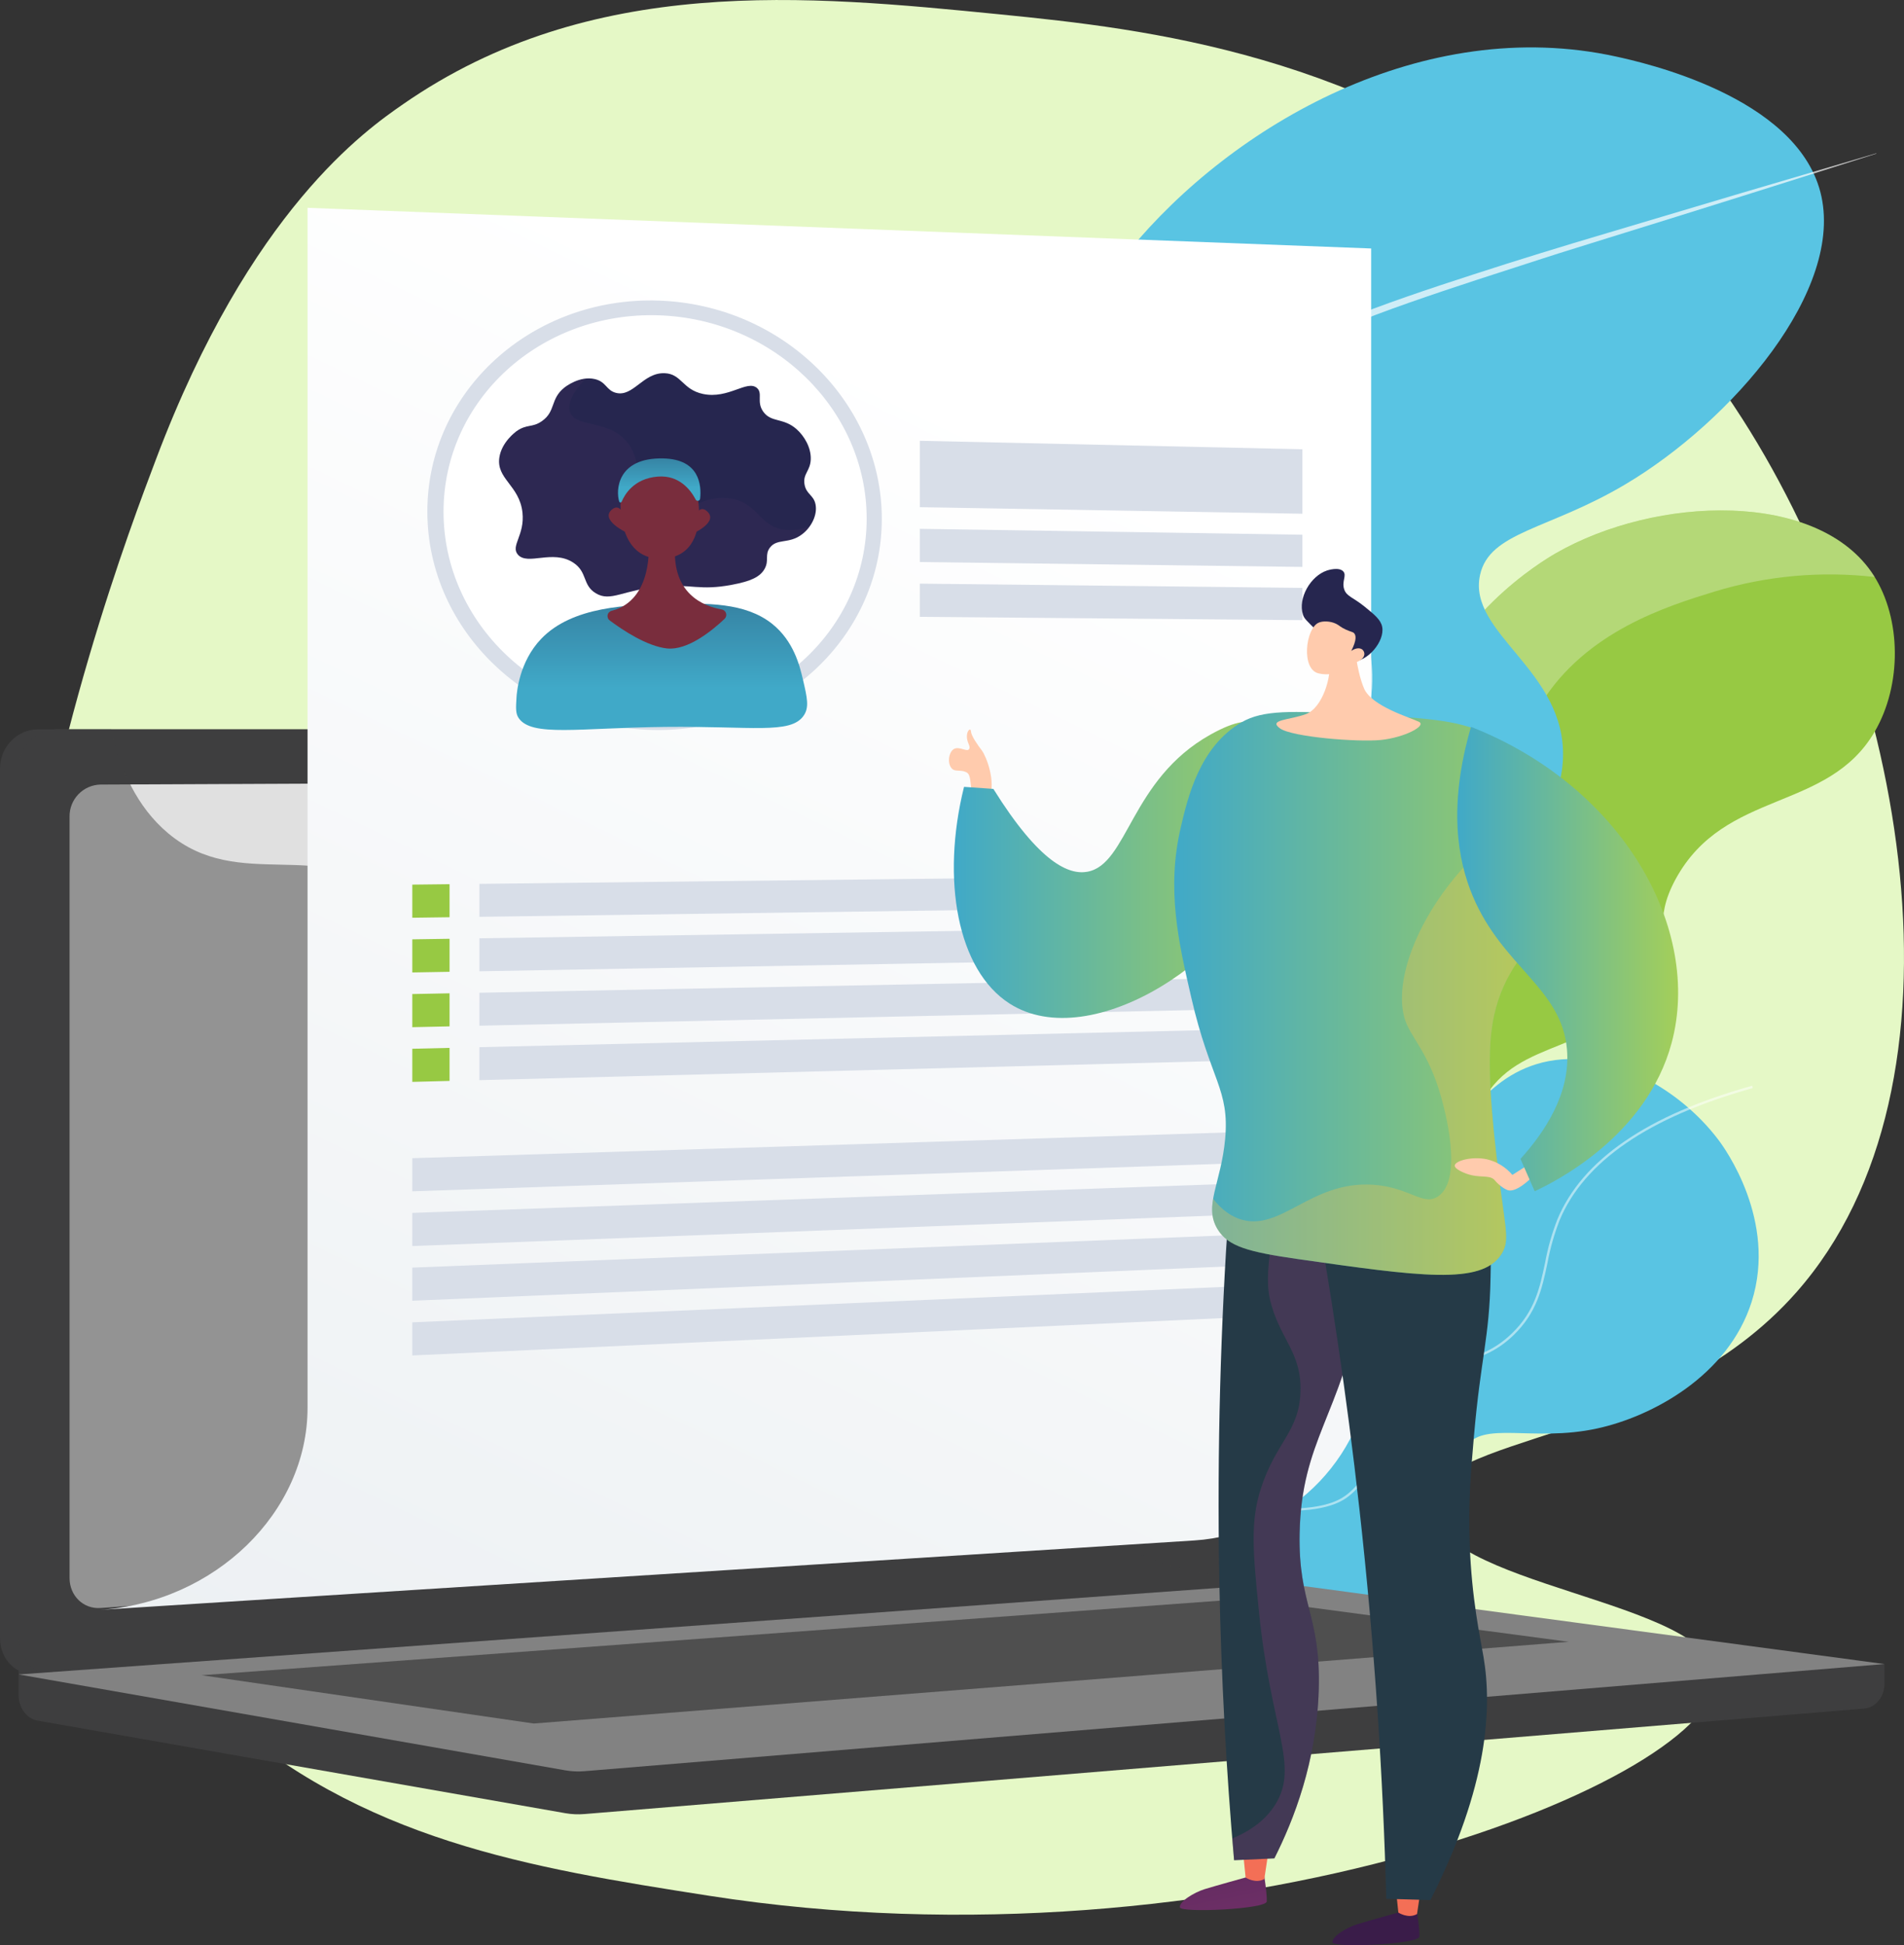 <svg width="415" height="424" viewBox="0 0 415 424" fill="none" xmlns="http://www.w3.org/2000/svg">
<rect x="0" y="0" width="415" height="424" fill="#333333" stroke="none"/>
<path d="M391.537 281.697C361.694 315.516 311.874 312.178 311.982 328.124C312.106 345.724 372.841 348.696 373.973 365.265C375.523 387.715 267.334 430.897 154.423 413.213C115.514 407.121 78.676 401.24 46.901 372.569C-40.19 294 23.593 127.684 33.986 100.153C54.51 45.746 79.952 28.207 87.82 22.739C128.785 -5.711 175.919 -1.032 218 3.136C249.868 6.298 297.59 11.674 341.159 47.546C356.201 60.045 369.216 74.792 379.743 91.265C415.63 147.296 431.49 236.431 391.537 281.697Z" fill="#E5F8C6"/>
<path d="M178.408 315.836C247.305 338.332 270.423 332.126 278.502 321.794C283.198 315.784 285.114 305.426 297.698 293.845C308.299 284.085 313.356 285.529 318.45 277.596C327.283 263.843 315.794 253.696 323.073 240.186C331.044 225.396 348.489 230.766 358.971 213.243C364.705 203.658 360.004 201.208 365.252 191.577C375.982 171.975 398.34 177.092 408.61 159.496C414.586 149.257 414.406 134.838 408.429 125.486C396.444 106.73 360.939 108.035 339.113 120.596C336.303 122.21 315.082 134.823 309.89 157.35C306.754 170.938 311.744 178.222 305.623 185.882C296.986 196.679 282.289 188.152 273.884 197.638C262.519 210.493 281.364 235.327 268.382 249.77C263.361 255.362 259.259 253.056 254.104 259.572C245.621 270.281 251.846 282.646 248.855 292.158C245.647 302.377 230.583 313.21 178.408 315.836Z" fill="#97C943"/>
<g style="mix-blend-mode:soft-light" opacity="0.28">
<path d="M335.905 153.342C323.621 173.125 336.602 188.678 323.414 203.772C312.695 216.029 299.351 211.242 293.736 223.297C288.353 234.847 299.145 242.384 293.922 255.724C289.624 266.711 280.77 265.468 269.772 278.88C258.701 292.38 260.99 301.789 255.09 310.162C248.757 319.148 233.507 326.215 195.993 321.247C190.482 319.662 184.628 317.858 178.429 315.836C230.604 313.21 245.668 302.377 248.876 292.169C251.867 282.656 245.642 270.291 254.124 259.582C259.29 253.072 263.381 255.378 268.403 249.781C281.384 235.337 262.514 210.504 273.904 197.649C282.309 188.162 297.006 196.689 305.643 185.893C311.765 178.232 306.775 170.933 309.91 157.361C315.076 134.834 336.323 122.221 339.134 120.606C360.959 108.045 396.475 106.74 408.449 125.497C408.511 125.59 408.563 125.682 408.62 125.775C396.868 124.424 384.964 125.51 373.652 128.963C363.465 132.1 345.694 137.573 335.905 153.342Z" fill="white"/>
</g>
<path d="M193.865 326.132C224.054 323.012 233.642 315.263 236.018 307.933C239.924 295.929 224.271 285.886 228.579 272.185C233.544 256.41 258.443 256.637 259.254 245.907C260.132 234.305 231.281 230.906 227.784 213.506C224.617 197.732 246.624 192.057 249.672 170.268C253.288 144.248 224.524 133.792 223.667 103.444C223.078 82.722 235.915 67.061 245.988 54.773C268.656 27.123 310.396 3.136 352.276 12.334C357.99 13.593 391.33 20.918 396.775 41.867C402.287 63.109 377.434 91.806 354.301 105.554C337.538 115.52 324.665 115.871 322.593 125.332C319.803 138.109 341.314 146.089 340.674 165.212C340.322 175.318 333.958 183.066 327.712 190.685C313.532 207.956 302.529 205.645 299.352 215.879C295.007 229.916 314.235 238.731 315.531 260.877C316.456 276.652 307.679 288.996 302.735 295.955C283.436 323.063 240.673 333.932 193.865 326.132Z" fill="url(#paint0_linear)"/>
<g style="mix-blend-mode:soft-light" opacity="0.7">
<path d="M408.971 33.489C389.575 39.679 370.155 45.785 350.711 51.807C345.855 53.354 340.983 54.799 336.143 56.383L321.627 61.087C316.792 62.676 311.967 64.285 307.163 65.972C302.358 67.659 297.601 69.408 292.946 71.404C290.627 72.4 288.333 73.468 286.132 74.669C285.022 75.257 283.963 75.918 282.924 76.599C281.903 77.292 280.929 78.054 280.011 78.879C278.209 80.52 276.828 82.569 275.981 84.852C275.139 87.147 274.743 89.58 274.814 92.023C274.929 94.493 275.431 96.93 276.302 99.245C277.185 101.585 278.263 103.847 279.525 106.007C282.015 110.382 284.965 114.519 287.791 118.77C290.616 123.02 293.339 127.353 295.488 132.058C296.548 134.416 297.412 136.857 298.071 139.357C298.688 141.877 299.034 144.456 299.104 147.049C299.313 154.935 296.585 162.618 291.448 168.611C289.772 170.559 287.982 172.406 286.086 174.141C282.372 177.623 278.533 180.976 275.935 185.227C273.336 189.478 272.05 194.409 271.895 199.377C271.82 201.862 272.068 204.347 272.634 206.769C273.225 209.196 274.07 211.554 275.155 213.805C276.224 216.075 277.469 218.278 278.704 220.511C279.99 222.74 281.117 225.057 282.077 227.444C283.044 229.879 283.569 232.466 283.627 235.084C283.632 237.703 283.177 240.303 282.284 242.765C281.395 245.22 280.119 247.518 278.502 249.569C276.873 251.576 275.038 253.407 273.026 255.032C269.075 258.313 264.761 261.016 261.104 264.488C259.271 266.188 257.703 268.153 256.454 270.317C255.257 272.498 254.456 274.873 254.088 277.332C253.707 279.794 253.782 282.305 254.311 284.74C254.936 287.172 255.81 289.533 256.919 291.787C257.465 292.963 257.946 294.169 258.361 295.398C258.789 296.641 259.02 297.942 259.048 299.256C259.081 300.58 258.871 301.898 258.428 303.146C257.985 304.383 257.368 305.55 256.594 306.612C255.015 308.671 253.093 310.442 250.911 311.848C248.77 313.262 246.515 314.498 244.17 315.542C239.486 317.59 234.65 319.272 229.706 320.571C224.788 321.918 219.808 323.016 214.802 323.976C209.796 324.935 204.775 325.761 199.728 326.467C189.644 327.902 179.514 328.949 169.368 329.815V329.748C179.504 328.794 189.624 327.685 199.687 326.137C204.718 325.388 209.729 324.516 214.719 323.522C219.71 322.521 224.664 321.381 229.556 320.004C234.453 318.67 239.238 316.959 243.87 314.887C246.168 313.839 248.376 312.605 250.472 311.198C252.565 309.826 254.408 308.107 255.922 306.117C257.417 304.147 258.213 301.738 258.185 299.267C258.185 296.806 257.152 294.469 256.119 292.174C254.971 289.865 254.063 287.445 253.412 284.952C252.85 282.41 252.759 279.788 253.143 277.214C253.518 274.633 254.347 272.14 255.592 269.847C256.876 267.589 258.492 265.536 260.386 263.755C264.11 260.17 268.46 257.436 272.319 254.197C274.262 252.615 276.032 250.832 277.598 248.878C279.128 246.921 280.335 244.732 281.173 242.394C282.003 240.061 282.421 237.601 282.408 235.125C282.34 232.648 281.831 230.203 280.904 227.903C279.091 223.261 276.142 219.051 273.956 214.383C272.831 212.049 271.952 209.604 271.332 207.089C270.74 204.554 270.477 201.953 270.552 199.351C270.617 196.754 270.989 194.174 271.663 191.665C272.006 190.407 272.436 189.175 272.949 187.976C273.474 186.783 274.081 185.629 274.767 184.52C275.453 183.415 276.205 182.352 277.02 181.337C277.846 180.342 278.699 179.362 279.603 178.444C281.39 176.586 283.291 174.879 285.135 173.141C286.988 171.439 288.737 169.629 290.373 167.719C295.282 161.982 297.882 154.628 297.668 147.085C297.587 144.598 297.24 142.127 296.634 139.713C295.993 137.298 295.153 134.939 294.124 132.662C292.058 128.086 289.356 123.794 286.546 119.58C283.735 115.365 280.77 111.202 278.223 106.735C276.913 104.505 275.795 102.169 274.881 99.75C273.947 97.293 273.405 94.705 273.274 92.079C273.185 89.431 273.612 86.791 274.53 84.306C274.996 83.057 275.612 81.868 276.364 80.767C277.118 79.67 277.995 78.663 278.978 77.765C279.953 76.891 280.989 76.086 282.077 75.356C283.167 74.644 284.273 73.963 285.409 73.359C287.677 72.132 290.012 71.064 292.368 70.058C297.079 68.061 301.878 66.323 306.692 64.646C311.507 62.97 316.347 61.376 321.193 59.808C330.874 56.656 340.612 53.674 350.375 50.78C369.878 44.934 389.4 39.148 408.94 33.422L408.971 33.489Z" fill="white"/>
</g>
<path d="M204.863 301.14C211.376 308.644 218.631 315.472 226.518 321.521C247.409 337.548 286.081 358.239 307.209 345.565C309.792 344.017 316.668 339.89 318.956 332.359C321.338 324.528 316.657 319.978 319.369 315.563C323.079 309.532 334.051 314.433 348.097 311.379C360.03 308.8 376.664 299.912 381.794 283.766C387.414 266.067 375.853 250.173 374.562 248.481C365.919 236.978 349.331 227.502 334.836 231.974C322.009 235.941 315.645 249.353 311.445 258.2C301.935 278.225 306.884 290.874 297.828 295.625C289.562 299.948 281.917 291.323 271.585 297.358C267.168 299.938 267.199 302.316 259.704 307.82C255.641 310.841 251.237 313.374 246.582 315.367C230.289 321.768 206.924 302.842 204.863 301.14Z" fill="url(#paint1_linear)"/>
<g style="mix-blend-mode:soft-light" opacity="0.5">
<path d="M280.626 329.335C274.204 329.335 264.834 328.206 251.03 324.775C233.688 320.446 216.815 314.424 200.653 306.798L200.87 306.334C217.003 313.942 233.846 319.951 251.154 324.275C285.657 332.843 292.166 327.061 294.305 325.162C297.601 322.242 298.489 319.003 299.435 315.572C300.468 311.76 301.671 307.443 306.388 302.913C310.691 298.787 314.602 297.636 318.383 296.532C322.164 295.428 325.656 294.397 329.531 290.657C334.526 285.834 335.616 280.706 336.763 275.279C337.353 272.046 338.251 268.876 339.444 265.813C344.832 252.819 359.116 243.013 381.902 236.662L382.042 237.178C359.415 243.482 345.245 253.17 339.919 266.03C338.741 269.065 337.854 272.205 337.269 275.408C336.097 280.912 334.991 286.112 329.887 291.049C325.92 294.876 322.139 295.98 318.522 297.043C314.798 298.137 310.949 299.266 306.739 303.305C302.126 307.737 301.01 311.796 299.925 315.727C298.964 319.235 298.05 322.547 294.646 325.57C293.328 326.72 290.379 329.335 280.626 329.335Z" fill="white"/>
</g>
<path d="M410.728 362.721L4.065 359.26V369.5C4.065 372.28 5.837 374.658 8.239 375.066L123.232 395.235C124.596 395.473 125.985 395.535 127.364 395.421L406.321 372.43C408.816 372.223 410.743 369.85 410.743 366.998L410.728 362.721Z" fill="url(#paint2_linear)"/>
<path d="M263.149 346.307L8.265 365.043C3.704 365.378 0 361.819 0 357.088V167.554C0 162.823 3.709 158.985 8.265 158.985H263.149C266.91 158.985 269.948 162.452 269.948 166.723V338.064C269.948 342.34 266.91 346.034 263.149 346.307Z" fill="url(#paint3_linear)"/>
<path d="M267.215 346.307L12.331 365.043C7.775 365.378 4.065 361.819 4.065 357.088V167.554C4.065 162.823 7.775 158.985 12.331 158.985H267.215C270.97 158.985 274.013 162.452 274.013 166.723V338.064C274.013 342.34 270.97 346.034 267.215 346.307Z" fill="url(#paint4_linear)"/>
<path d="M259.275 334.231L21.877 350.506C18.168 350.759 15.162 347.834 15.162 343.97V178.036C15.128 176.218 15.815 174.46 17.073 173.146C18.331 171.831 20.057 171.065 21.877 171.015L259.275 169.983C262.374 169.983 264.88 172.81 264.88 176.328V327.473C264.88 330.991 262.374 334.014 259.275 334.231Z" fill="#E0E0E0"/>
<path d="M148.777 164.17C148.731 164.741 148.519 165.286 148.167 165.738C147.816 166.191 147.34 166.531 146.798 166.718C146.255 166.904 145.67 166.929 145.114 166.789C144.558 166.648 144.055 166.349 143.667 165.928C143.278 165.506 143.021 164.981 142.927 164.416C142.833 163.851 142.906 163.271 143.137 162.747C143.368 162.223 143.747 161.777 144.227 161.465C144.708 161.152 145.269 160.986 145.843 160.987C146.651 161.03 147.411 161.387 147.959 161.982C148.508 162.577 148.801 163.362 148.777 164.17Z" fill="white"/>
<g style="mix-blend-mode:soft-light" opacity="0.48">
<path d="M12.331 365.043L265.923 346.405L267.215 346.307C268.946 346.15 270.552 345.338 271.704 344.037C253.453 343.041 242.119 336.578 234.809 329.892C220.128 316.48 222.675 303.243 206.836 294.417C187.087 283.414 171.558 297.358 156.572 283.584C147.485 275.243 151.949 269.022 140.77 256.559C128.372 242.755 120.323 247.392 107.879 234.97C92.144 219.257 100.011 207.037 86.461 195.766C70.018 182.08 52.284 194.734 36.631 181.621C29.879 175.946 26.175 167.734 24.233 158.98H12.331C7.775 158.98 4.065 162.818 4.065 167.548V357.088C4.065 361.818 7.749 365.378 12.331 365.043Z" fill="url(#paint5_linear)"/>
</g>
<path d="M277.376 345.271L4.065 364.992L123.232 385.894C124.596 386.132 125.985 386.194 127.364 386.08L410.733 362.722L281.721 345.405C280.281 345.211 278.825 345.166 277.376 345.271Z" fill="#828282"/>
<path d="M43.946 365.162L271.482 348.5L341.903 357.873L116.325 375.685L43.946 365.162Z" fill="#4F4F4F"/>
<path d="M298.861 295.372C298.861 316.341 281.731 334.427 260.303 335.784L21.64 350.919C46.875 349.315 67.033 329.604 67.033 306.87V45.297L298.861 54.164V295.372Z" fill="url(#paint6_linear)"/>
<path d="M143.518 159.12C115.958 159.12 93.146 137.763 93.146 111.506C93.146 85.249 115.958 64.631 143.518 65.523C170.567 66.395 192.202 87.731 192.202 113.106C192.202 138.48 170.567 159.12 143.518 159.12Z" fill="#D8DEE8"/>
<path d="M188.901 113.054C188.901 136.742 168.754 155.922 143.518 155.87C117.834 155.844 96.674 135.999 96.674 111.543C96.674 87.086 117.854 67.927 143.518 68.727C168.759 69.537 188.901 89.366 188.901 113.054Z" fill="white"/>
<path d="M143.989 127.838C135.759 128.55 133.14 131.289 129.87 129.319C126.884 127.523 128.109 124.676 124.916 122.613C120.437 119.719 115.008 123.335 112.885 120.895C111.222 118.986 114.435 116.66 113.877 111.682C113.205 105.76 108.117 104.398 108.85 99.678C109.367 96.35 112.353 94.174 112.565 94.003C114.869 92.373 115.995 93.286 118.118 91.796C121.192 89.644 119.88 86.983 123.02 84.481C123.263 84.285 126.368 81.876 129.633 82.629C132.159 83.212 132.118 85.074 134.236 85.626C138.027 86.611 140.15 81.174 144.862 81.35C148.576 81.484 148.726 84.924 153.236 85.874C158.773 87.039 162.818 82.742 164.972 84.558C166.352 85.724 164.797 87.576 166.383 89.768C168.118 92.162 170.753 91.006 173.615 93.544C175.299 95.03 176.807 97.563 176.714 100.121C176.621 102.68 174.989 103.253 175.345 105.517C175.702 107.782 177.345 107.844 177.758 109.959C178.223 112.337 176.725 115.117 174.658 116.577C171.874 118.604 169.363 117.32 167.803 119.373C166.641 120.921 167.669 122.122 166.682 123.943C165.696 125.764 163.609 126.703 159.548 127.462C152.461 128.808 150.766 127.25 143.989 127.838Z" fill="url(#paint7_linear)"/>
<g style="mix-blend-mode:multiply" opacity="0.3">
<path style="mix-blend-mode:multiply" opacity="0.3" d="M170.371 115.365C165.721 114.411 165.272 110.273 160.338 108.886C151.83 106.487 144.676 116.371 140.383 113.823C136.276 111.383 141.891 101.783 136.25 95.855C132.117 91.471 125.717 93.194 124.312 89.964C123.681 88.504 124.162 86.235 127.664 82.546C125.969 82.785 124.367 83.463 123.015 84.512C119.874 87.014 121.186 89.67 118.113 91.827C115.989 93.317 114.863 92.404 112.559 94.034C112.348 94.189 109.367 96.366 108.845 99.709C108.112 104.429 113.2 105.791 113.871 111.713C114.44 116.691 111.216 119.017 112.88 120.926C115.003 123.366 120.432 119.75 124.911 122.644C128.103 124.707 126.879 127.539 129.865 129.35C133.145 131.32 135.754 128.581 143.983 127.869C150.761 127.281 152.455 128.839 159.558 127.524C163.619 126.765 165.757 125.759 166.692 124.005C167.627 122.252 166.651 120.972 167.813 119.435C169.363 117.372 171.884 118.666 174.669 116.639C175.441 116.074 176.106 115.375 176.632 114.576C174.677 115.479 172.489 115.755 170.371 115.365Z" fill="url(#paint8_linear)"/>
</g>
<path d="M113.045 156.514C115.891 160.682 126.042 158.65 145.022 158.449C163.892 158.248 172.209 160.074 175.108 156.081C176.451 154.234 175.939 152.083 174.978 147.998C174.317 145.202 173.031 139.744 168.263 135.952C162.384 131.31 154.129 131.47 145.776 131.65C136.994 131.836 124.766 132.104 117.932 139.275C113.127 144.314 112.637 151.021 112.58 152.011C112.435 154.348 112.368 155.519 113.045 156.514Z" fill="url(#paint9_linear)"/>
<path d="M141.369 118.465C141.369 118.465 142.49 130.757 133.352 133.13C133.127 133.179 132.921 133.292 132.759 133.455C132.597 133.618 132.486 133.825 132.44 134.05C132.393 134.275 132.413 134.509 132.497 134.723C132.581 134.937 132.726 135.122 132.913 135.256C135.811 137.417 141.028 140.868 145.368 141.343C149.872 141.828 155.209 137.469 157.931 134.895C158.096 134.737 158.213 134.536 158.269 134.315C158.324 134.094 158.315 133.862 158.243 133.645C158.171 133.429 158.039 133.238 157.862 133.093C157.685 132.949 157.471 132.858 157.244 132.831C153.38 132.145 146.432 129.452 147.15 119.011L141.369 118.465Z" fill="url(#paint10_linear)"/>
<path d="M135.258 109.525C135.258 109.525 134.607 121.792 143.968 121.771C153.328 121.751 152.61 111.33 152.099 108.627C152.099 108.627 152.161 101.545 145.972 102.03C139.784 102.514 135.542 104.289 135.258 109.525Z" fill="url(#paint11_linear)"/>
<path d="M151.36 112.971C151.36 112.971 152.249 109.794 154.083 111.424C156.743 113.761 151.066 116.278 151.066 116.278L151.36 112.971Z" fill="url(#paint12_linear)"/>
<path d="M136.152 112.713C136.152 112.713 135.253 109.489 133.394 111.047C130.692 113.317 136.447 116.025 136.447 116.025L136.152 112.713Z" fill="url(#paint13_linear)"/>
<path d="M134.974 109.36C134.996 109.409 135.031 109.451 135.075 109.482C135.119 109.512 135.171 109.53 135.225 109.532C135.278 109.535 135.332 109.523 135.379 109.497C135.426 109.471 135.465 109.433 135.491 109.386C136.126 107.838 138.131 104.3 143.374 103.882C148.049 103.51 150.529 106.802 151.609 108.849C151.653 108.956 151.732 109.045 151.833 109.102C151.934 109.158 152.051 109.179 152.165 109.161C152.28 109.143 152.385 109.088 152.464 109.003C152.543 108.918 152.591 108.81 152.6 108.695C152.915 105.765 152.487 100.09 144.536 99.925C134.468 99.714 134.184 106.946 134.974 109.36Z" fill="url(#paint14_linear)"/>
<path d="M283.859 111.981L200.487 110.558V96.083L283.859 97.93V111.981Z" fill="#D8DEE8"/>
<path d="M283.859 123.577L200.487 122.51V115.272L283.859 116.557V123.577Z" fill="#D8DEE8"/>
<path d="M283.859 135.179L200.487 134.457V127.219L283.859 128.153V135.179Z" fill="#D8DEE8"/>
<path d="M283.859 197.366L104.495 199.847V192.661L283.859 190.613V197.366Z" fill="#D8DEE8"/>
<path d="M89.866 200.047L97.987 199.934V192.733L89.866 192.826V200.047Z" fill="#97C943"/>
<path d="M283.859 208.507L104.495 211.716V204.525L283.859 201.76V208.507Z" fill="#D8DEE8"/>
<path d="M89.866 211.974L97.987 211.83V204.629L89.866 204.752V211.974Z" fill="#97C943"/>
<path d="M283.859 219.65L104.495 223.581V216.395L283.859 212.903V219.65Z" fill="#D8DEE8"/>
<path d="M89.866 223.901L97.987 223.725V216.519L89.866 216.679V223.901Z" fill="#97C943"/>
<path d="M283.859 230.798L104.495 235.451V228.26L283.859 224.045V230.798Z" fill="#D8DEE8"/>
<path d="M89.866 235.827L97.987 235.616V228.414L89.866 228.605V235.827Z" fill="#97C943"/>
<path d="M283.859 253.082L89.866 259.68V252.458L283.859 246.335V253.082Z" fill="#D8DEE8"/>
<path d="M283.859 264.23L89.866 271.607V264.385L283.859 257.478V264.23Z" fill="#D8DEE8"/>
<path d="M283.859 275.372L89.866 283.533V276.311L283.859 268.62V275.372Z" fill="#D8DEE8"/>
<path d="M283.859 286.515L89.866 295.46V288.238L283.859 279.768V286.515Z" fill="#D8DEE8"/>
<path d="M275.428 408.086C275.428 408.086 276.203 412.801 276.105 414.477C276.007 416.154 257.358 417.015 257.172 415.757C256.986 414.498 260.272 412.502 262.555 411.795C264.838 411.088 271.595 409.216 271.595 409.216L275.428 408.086Z" fill="url(#paint15_linear)"/>
<path d="M270.903 403.397L271.497 409.257C271.497 409.257 273.667 410.686 275.573 409.582L276.529 403.206L270.903 403.397Z" fill="url(#paint16_linear)"/>
<path d="M308.697 415.726C308.697 415.726 309.467 420.441 309.369 422.122C309.27 423.804 290.627 424.655 290.436 423.396C290.245 422.138 293.535 420.141 295.824 419.44C298.112 418.738 304.859 416.861 304.859 416.861L308.697 415.726Z" fill="url(#paint17_linear)"/>
<path d="M304.172 411.026L304.787 416.892C304.787 416.892 306.951 418.32 308.857 417.217L309.813 410.835L304.172 411.026Z" fill="url(#paint18_linear)"/>
<path d="M274.308 250.359L267.824 263.446C266.089 288.346 265.241 315.418 265.758 344.373C266.171 365.915 267.308 386.322 268.982 405.481C271.905 405.347 274.824 405.207 277.764 405.078C281.989 396.701 286.974 384.016 287.434 368.355C287.914 352.018 282.955 349.851 283.27 334.211C283.678 313.938 292.192 308.531 296.702 284.173C298.897 272.207 299.408 259.994 298.22 247.888L274.308 250.359Z" fill="#253A47"/>
<path style="mix-blend-mode:multiply" opacity="0.3" d="M298.246 247.862L285.305 249.208C277.557 262.698 275.377 276.74 276.74 282.95C278.667 291.72 283.761 294.552 283.456 303.378C283.182 312.106 278.032 314.371 274.762 324.657C272.499 331.781 273.098 338.332 274.385 351.141C276.968 376.934 283.213 384.831 278.001 393.291C276.513 395.695 273.837 398.558 268.594 400.745C268.723 402.324 268.852 403.913 268.986 405.481C271.91 405.347 274.829 405.207 277.768 405.078C281.994 396.701 286.979 384.016 287.439 368.355C287.919 352.018 282.96 349.851 283.275 334.211C283.683 313.938 292.197 308.532 296.706 284.173C298.911 272.2 299.429 259.978 298.246 247.862Z" fill="url(#paint19_linear)"/>
<path d="M285.884 258.21C289.929 280.242 293.499 303.817 296.288 328.82C299.657 359.008 301.454 387.473 302.157 413.894L311.781 414.168C324.417 389.201 325.212 372.276 323.368 361.257C322.665 357.011 320.759 348.68 320.325 336.238C320.02 327.561 320.573 320.964 321.265 313.025C322.784 295.625 324.628 291.828 324.882 278.519C325.129 266.025 325.181 259.706 321.611 256.018C312.215 246.299 287.739 257.354 285.884 258.21Z" fill="#253A47"/>
<path d="M214.011 163.593C213.087 162.375 211.692 160.43 211.625 159.378C211.557 158.326 210.075 159.77 211.108 162.128C211.423 162.834 211.366 163.108 211.196 163.324C210.721 163.933 209.083 162.638 207.952 163.247C206.82 163.856 206.402 166.275 207.409 167.461C208.148 168.333 209.29 167.694 210.597 168.318C211.63 168.834 211.382 170.082 211.888 173.296C212.921 173.249 215.256 175.008 215.644 174.039C217.147 170.324 214.936 164.81 214.011 163.593Z" fill="#FFCBAD"/>
<path d="M216.517 171.965L210.122 171.516C205.085 191.82 208.701 211.5 220.066 218.763C237.805 230.081 270.779 208.755 277.924 185.542C281.059 175.349 280.346 160.647 274.075 157.789C272.334 156.995 269.637 156.871 263.785 160.152C246.314 169.953 245.859 188.456 236.974 190.025C233.022 190.721 226.647 188.209 216.517 171.965Z" fill="url(#paint20_linear)"/>
<path d="M265.365 267.913C262.297 262.822 266.156 257.911 267.034 248.265C268.031 237.334 263.81 235.513 259.642 217.396C256.868 205.346 254.202 193.775 257.384 180.255C258.903 173.765 261.486 162.757 270.609 157.444C275.32 154.699 281.746 154.973 294.408 155.633C310.071 156.453 317.897 156.861 323.74 159.93C324.592 160.379 342.337 170.03 343.582 185.759C344.827 201.75 327.366 203.917 325.036 225.263C324.003 234.847 325.858 249.585 327.067 259.144C328.224 268.326 329.024 270.673 327.211 273.454C322.836 280.16 309.451 278.241 282.681 274.424C272.179 272.886 267.659 271.715 265.365 267.913Z" fill="url(#paint21_linear)"/>
<path style="mix-blend-mode:multiply" opacity="0.3" d="M306.099 221.817C307.23 225.974 311.301 229.08 314.137 239.201C314.746 241.388 319.106 256.946 313.455 260.779C310.19 262.987 307.256 258.798 299.331 258.251C285.6 257.302 279.06 268.826 270.087 265.68C268.538 265.133 266.471 263.967 264.405 261.295C263.997 263.704 264.069 265.798 265.345 267.918C267.639 271.72 272.159 272.912 282.661 274.408C309.431 278.225 322.815 280.134 327.191 273.438C329.004 270.658 328.224 268.31 327.046 259.128C325.837 249.57 323.947 234.832 325.016 225.247C327.346 203.901 344.806 201.75 343.562 185.743C343.185 181.678 341.812 177.768 339.563 174.358C317.417 183.277 302.539 208.735 306.099 221.817Z" fill="url(#paint22_linear)"/>
<path d="M334.072 253.283L329.639 256.105C328.213 254.413 326.281 253.222 324.127 252.706C320.888 251.994 317.169 253.015 317.081 254.047C317.014 254.877 319.277 255.708 319.628 255.837C322.454 256.869 324.551 256.017 325.693 257.152C326.281 257.869 326.978 258.489 327.759 258.989C328.013 259.141 328.277 259.277 328.549 259.396C330.44 260.129 333.674 256.848 333.953 256.564L334.072 253.283Z" fill="#FFCBAD"/>
<path d="M320.981 195.266C317.773 187.6 315.557 175.864 320.62 158.434C353.976 171.557 370.987 202.673 364.349 227.341C358.868 247.676 338.948 257.581 334.506 259.665C333.472 257.312 332.439 254.962 331.406 252.613C336.572 246.887 342.358 238.417 341.542 228.755C340.395 215.358 327.47 210.788 320.981 195.266Z" fill="url(#paint23_linear)"/>
<path d="M295.229 139.843C295.229 139.843 295.493 145.672 297.295 150.036C298.933 153.977 307.539 156.458 309.285 157.341C311.031 158.223 306.015 160.792 300.979 161.297C295.942 161.803 281.56 160.663 278.967 158.754C276.374 156.845 281.033 156.99 284.649 155.659C288.265 154.328 290.332 147.317 289.691 144.135C289.051 140.952 295.229 139.843 295.229 139.843Z" fill="#FFCBAD"/>
<path d="M287.264 137.733C284.65 135.154 284.288 134.865 283.999 133.983C282.857 130.423 285.621 125.554 289.248 124.352C289.433 124.29 291.867 123.516 292.791 124.568C293.582 125.461 292.419 126.699 292.972 128.422C293.489 130.031 294.889 130.155 297.482 132.27C299.621 134.014 300.953 135.092 301.258 136.619C301.888 139.76 298.081 144.31 294.713 144.186C293.499 144.145 293.168 143.526 287.264 137.733Z" fill="url(#paint24_linear)"/>
<path d="M294.382 144.671C294.382 144.671 291.603 147.812 287.372 146.776C283.58 145.847 284.551 137.16 287.32 135.772C288.245 135.313 289.903 135.349 291.19 135.958C291.939 136.319 292.145 136.691 293.375 137.253C294.511 137.769 294.873 137.702 295.178 138.068C295.56 138.527 295.725 139.512 294.527 141.885C295.39 141.277 296.319 141.148 296.888 141.55C297.08 141.703 297.227 141.907 297.311 142.138C297.673 143.216 296.552 144.31 294.382 144.671Z" fill="#FFCBAD"/>
<defs>
<linearGradient id="paint0_linear" x1="605845" y1="117256" x2="546284" y2="178638" gradientUnits="userSpaceOnUse">
<stop stop-color="#40A9C8"/>
<stop offset="1" stop-color="#59C4E3"/>
</linearGradient>
<linearGradient id="paint1_linear" x1="530854" y1="43939.4" x2="515183" y2="81897.6" gradientUnits="userSpaceOnUse">
<stop stop-color="#40A9C8"/>
<stop offset="1" stop-color="#59C4E3"/>
</linearGradient>
<linearGradient id="paint2_linear" x1="1.26722e+06" y1="12576.6" x2="1.2626e+06" y2="54404.8" gradientUnits="userSpaceOnUse">
<stop stop-color="#67697C"/>
<stop offset="1" stop-color="#3E3E3F"/>
</linearGradient>
<linearGradient id="paint3_linear" x1="841165" y1="69677.7" x2="720883" y2="196642" gradientUnits="userSpaceOnUse">
<stop stop-color="#67697C"/>
<stop offset="1" stop-color="#3E3E3F"/>
</linearGradient>
<linearGradient id="paint4_linear" x1="841169" y1="69677.7" x2="720887" y2="196642" gradientUnits="userSpaceOnUse">
<stop stop-color="#67697C"/>
<stop offset="1" stop-color="#3E3E3F"/>
</linearGradient>
<linearGradient id="paint5_linear" x1="833974" y1="69679.5" x2="713637" y2="195612" gradientUnits="userSpaceOnUse">
<stop stop-color="#67697C"/>
<stop offset="1" stop-color="#3E3E3F"/>
</linearGradient>
<linearGradient id="paint6_linear" x1="222.964" y1="92.131" x2="71.438" y2="405.939" gradientUnits="userSpaceOnUse">
<stop stop-color="white"/>
<stop offset="1" stop-color="#EBEFF2"/>
</linearGradient>
<linearGradient id="paint7_linear" x1="51970.9" y1="26446" x2="50549.5" y2="23588.6" gradientUnits="userSpaceOnUse">
<stop stop-color="#444B8C"/>
<stop offset="1" stop-color="#26264F"/>
</linearGradient>
<linearGradient id="paint8_linear" x1="19172.3" y1="11768.5" x2="18803.2" y2="7580.01" gradientUnits="userSpaceOnUse">
<stop stop-color="#311944"/>
<stop offset="1" stop-color="#6B3976"/>
</linearGradient>
<linearGradient id="paint9_linear" x1="144.204" y1="88.337" x2="144.204" y2="149.974" gradientUnits="userSpaceOnUse">
<stop stop-color="#1F2B4E"/>
<stop offset="1" stop-color="#40A9C8"/>
</linearGradient>
<linearGradient id="paint10_linear" x1="145.078" y1="142.725" x2="146.021" y2="114.106" gradientUnits="userSpaceOnUse">
<stop stop-color="#792D3D"/>
<stop offset="1" stop-color="#792D3D"/>
</linearGradient>
<linearGradient id="paint11_linear" x1="4882.02" y1="4649.26" x2="4936.05" y2="3933.39" gradientUnits="userSpaceOnUse">
<stop stop-color="#AB316D"/>
<stop offset="1" stop-color="#792D3D"/>
</linearGradient>
<linearGradient id="paint12_linear" x1="1252.01" y1="1341.59" x2="1269.86" y2="1150.41" gradientUnits="userSpaceOnUse">
<stop stop-color="#AB316D"/>
<stop offset="1" stop-color="#792D3D"/>
</linearGradient>
<linearGradient id="paint13_linear" x1="1114.05" y1="1346.77" x2="1132.53" y2="1149.68" gradientUnits="userSpaceOnUse">
<stop stop-color="#AB316D"/>
<stop offset="1" stop-color="#792D3D"/>
</linearGradient>
<linearGradient id="paint14_linear" x1="143.685" y1="84.826" x2="143.685" y2="106.34" gradientUnits="userSpaceOnUse">
<stop stop-color="#1F2B4E"/>
<stop offset="1" stop-color="#40A9C8"/>
</linearGradient>
<linearGradient id="paint15_linear" x1="255.766" y1="357.34" x2="272.746" y2="445.574" gradientUnits="userSpaceOnUse">
<stop stop-color="#311944"/>
<stop offset="1" stop-color="#893976"/>
</linearGradient>
<linearGradient id="paint16_linear" x1="-13496.6" y1="5089.68" x2="-13460.4" y2="4706.67" gradientUnits="userSpaceOnUse">
<stop stop-color="#FFC444"/>
<stop offset="1" stop-color="#F36F56"/>
</linearGradient>
<linearGradient id="paint17_linear" x1="-49915.6" y1="6349.42" x2="-49737.3" y2="7823.19" gradientUnits="userSpaceOnUse">
<stop stop-color="#311944"/>
<stop offset="1" stop-color="#893976"/>
</linearGradient>
<linearGradient id="paint18_linear" x1="-13137.7" y1="5135.76" x2="-13101.5" y2="4752.39" gradientUnits="userSpaceOnUse">
<stop stop-color="#FFC444"/>
<stop offset="1" stop-color="#F36F56"/>
</linearGradient>
<linearGradient id="paint19_linear" x1="-81428.4" y1="105835" x2="-79603.4" y2="105835" gradientUnits="userSpaceOnUse">
<stop stop-color="#311944"/>
<stop offset="1" stop-color="#893976"/>
</linearGradient>
<linearGradient id="paint20_linear" x1="207.9" y1="189.875" x2="279.737" y2="189.875" gradientUnits="userSpaceOnUse">
<stop stop-color="#40A9C8"/>
<stop offset="1" stop-color="#A4CF59"/>
</linearGradient>
<linearGradient id="paint21_linear" x1="255.938" y1="217.058" x2="343.645" y2="217.058" gradientUnits="userSpaceOnUse">
<stop stop-color="#40A9C8"/>
<stop offset="1" stop-color="#A4CF59"/>
</linearGradient>
<linearGradient id="paint22_linear" x1="-200239" y1="55702.2" x2="-220628" y2="29274.1" gradientUnits="userSpaceOnUse">
<stop stop-color="#FFC444"/>
<stop offset="1" stop-color="#F36F56"/>
</linearGradient>
<linearGradient id="paint23_linear" x1="317.626" y1="209.474" x2="365.767" y2="209.474" gradientUnits="userSpaceOnUse">
<stop stop-color="#40A9C8"/>
<stop offset="1" stop-color="#A4CF59"/>
</linearGradient>
<linearGradient id="paint24_linear" x1="13491.5" y1="11048.8" x2="12769.3" y2="10156.4" gradientUnits="userSpaceOnUse">
<stop stop-color="#444B8C"/>
<stop offset="1" stop-color="#26264F"/>
</linearGradient>
</defs>
</svg>

